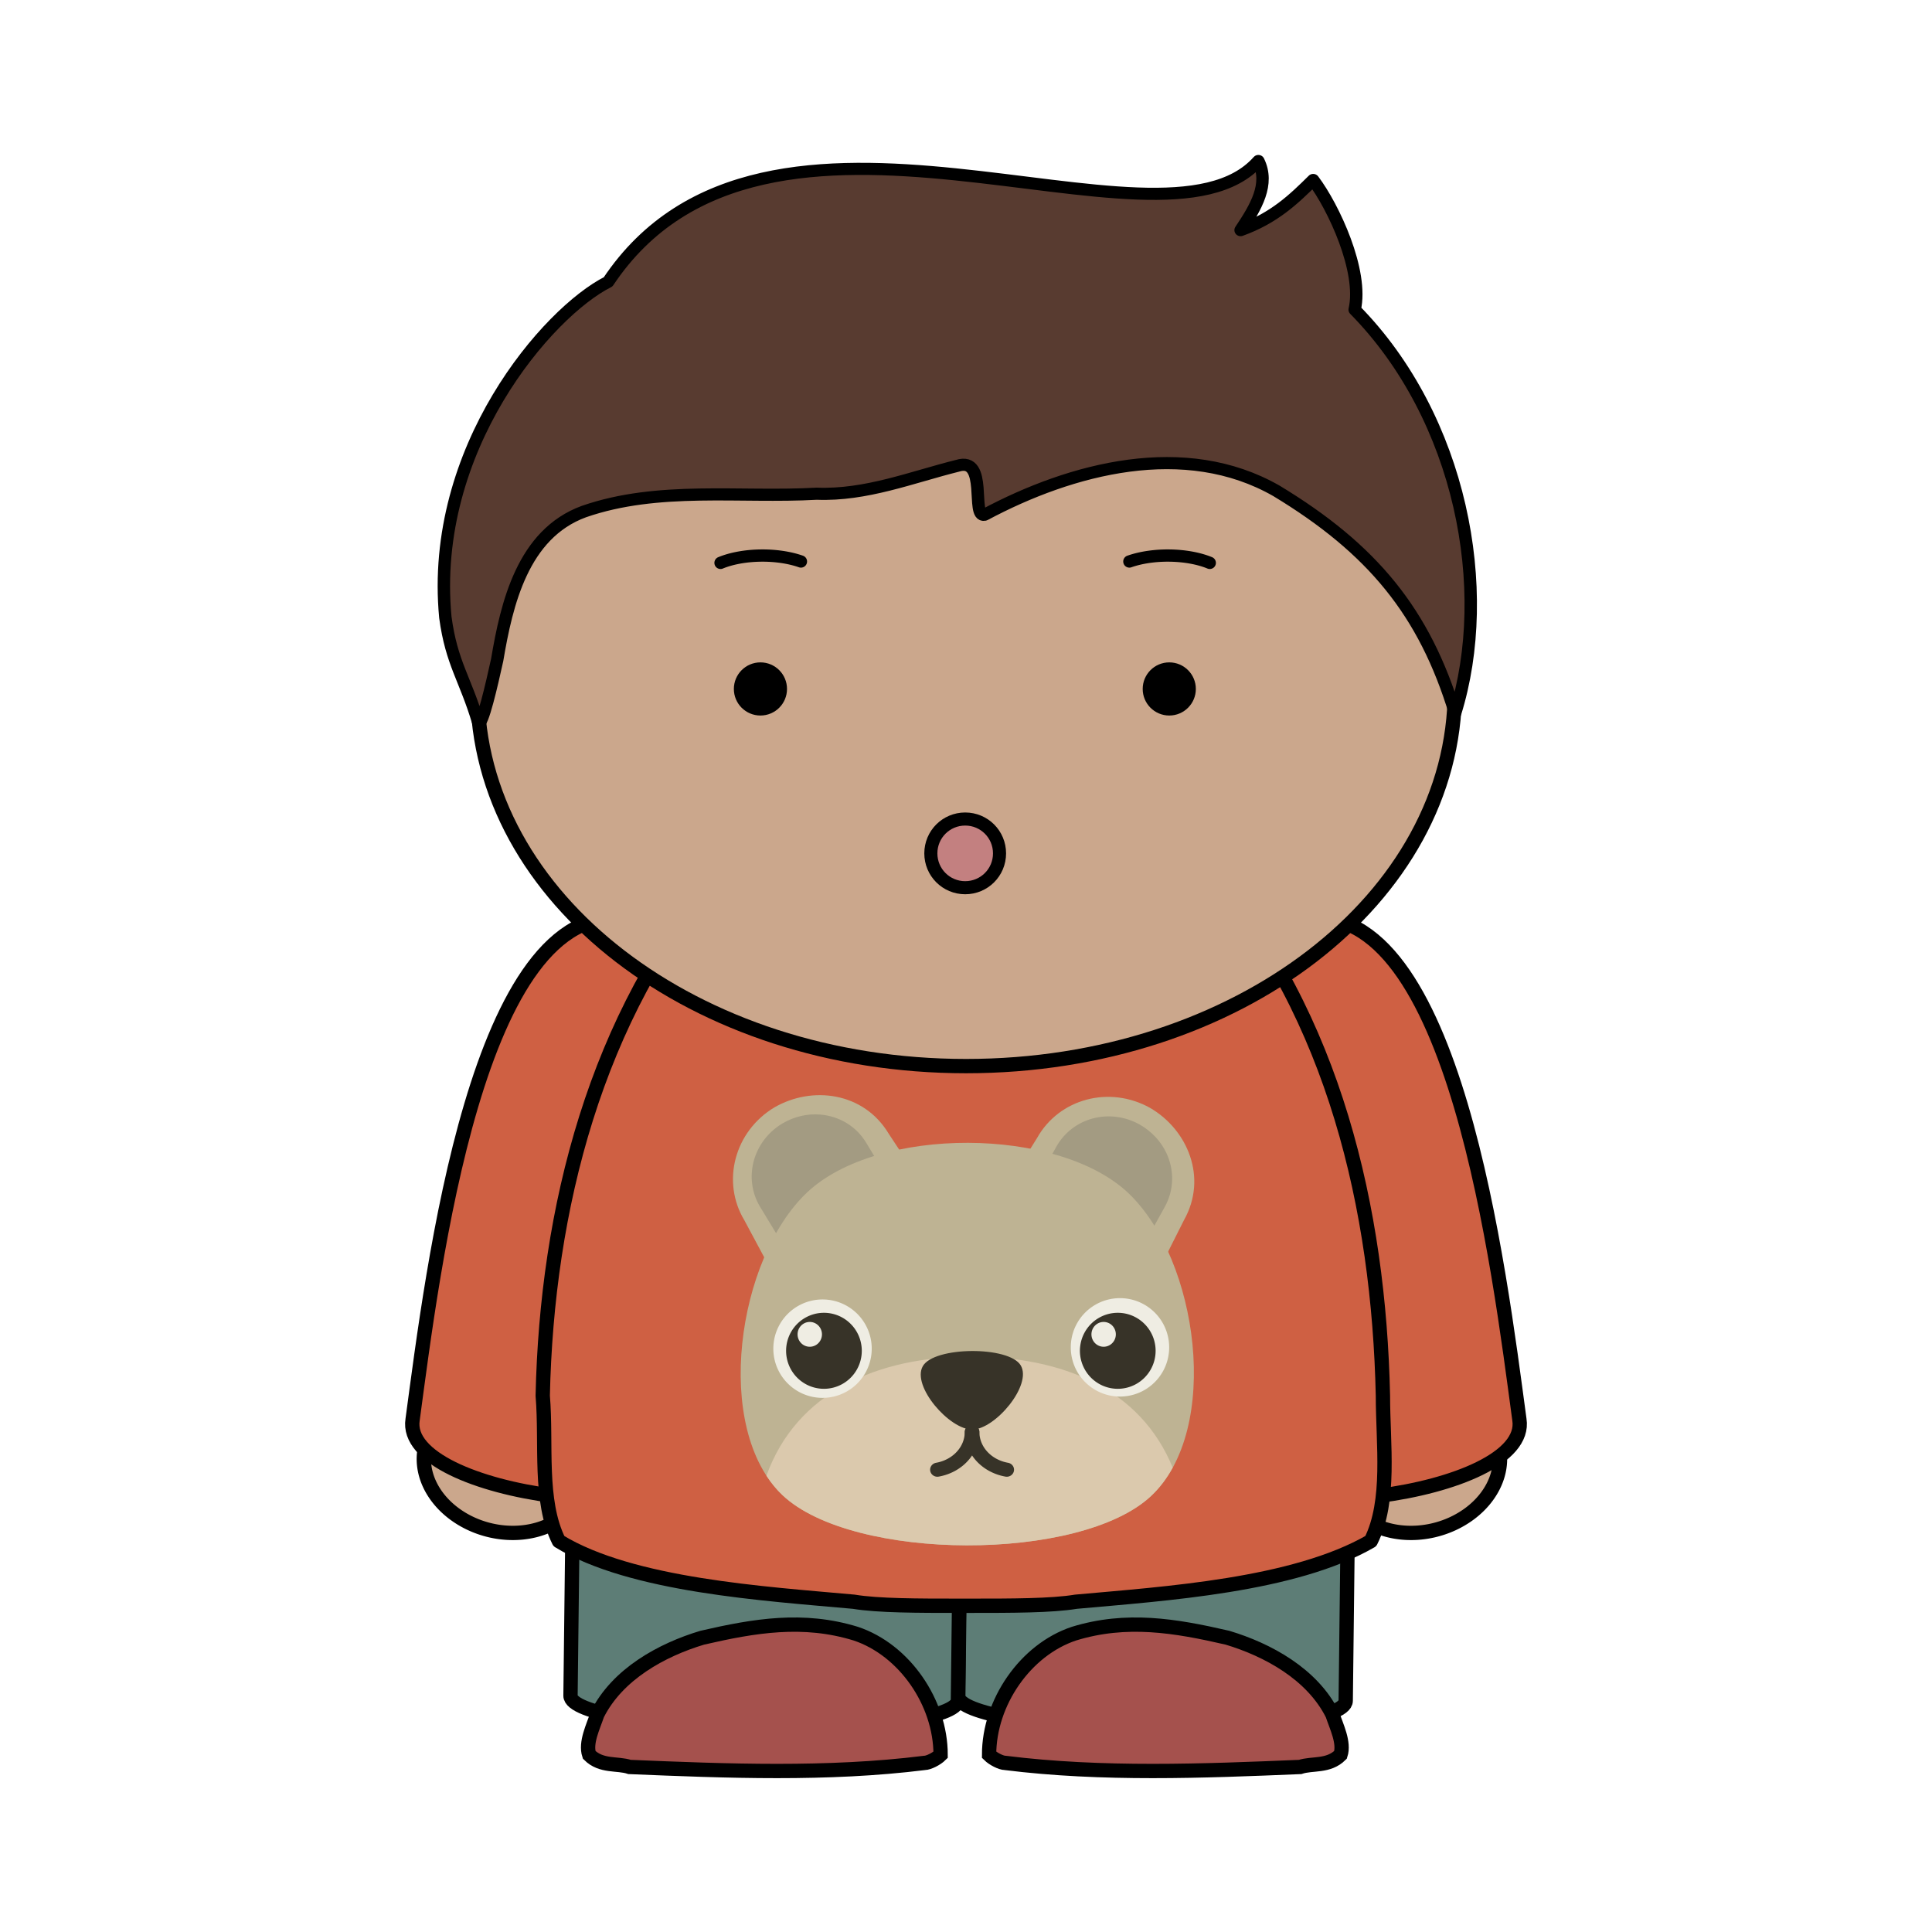 <svg:svg xmlns:dc="http://purl.org/dc/elements/1.1/" xmlns:ns2="http://creativecommons.org/ns#" xmlns:rdf="http://www.w3.org/1999/02/22-rdf-syntax-ns#" xmlns:svg="http://www.w3.org/2000/svg" height="945.125" id="svg3794" version="1.1" viewBox="-198.177 -75.781 945.125 945.125" width="945.125">
    <svg:defs id="defs3796" />
    <svg:g id="layer1" transform="translate(-0.009,-258.278)">
        <svg:g id="g390" transform="translate(-126.166,252.529)">
            <svg:path d="M 492.362,533.298 496.116,533.343 C 547.574,533.95 588.921,541.162 588.823,549.513 L 586.315,762 C 586.216,770.351 544.71,776.585 493.252,775.977 L 489.498,775.933 C 438.04,775.326 396.693,768.114 396.791,759.763 L 399.299,547.276 C 399.397,538.925 440.903,532.691 492.362,533.298 z" id="path392" style="fill:#5d7d76;stroke:#000000;stroke-width:7" />
            <svg:path d="M 302.656,533.036 306.41,533.08 C 357.869,533.687 399.216,540.899 399.117,549.25 L 396.61,761.737 C 396.511,770.088 355.005,776.322 303.547,775.715 L 299.793,775.67 C 248.335,775.063 206.987,767.851 207.086,759.501 L 209.594,547.013 C 209.692,538.662 251.198,532.428 302.656,533.036 z" id="path394" style="fill:#5d7d76;stroke:#000000;stroke-width:7" />
            <svg:path d="M 411.855,788.429 C 411.855,762.741 429.639,737.052 453.352,729.148 479.041,721.244 502.753,725.196 528.442,731.124 548.202,737.052 569.939,748.908 579.819,768.669 581.795,774.597 585.747,782.501 583.771,788.429 577.843,794.358 569.939,792.382 564.011,794.358 516.586,796.334 467.184,798.31 419.759,792.382 417.783,792.382 413.831,790.405 411.855,788.429 z" id="path396" style="fill:#a5514d;stroke:#000000;stroke-width:7" />
            <svg:path d="M 388.145,788.429 C 388.145,762.741 370.361,737.052 346.648,729.148 320.959,721.244 297.247,725.196 271.558,731.124 251.798,737.052 230.061,748.908 220.181,768.669 218.205,774.597 214.253,782.501 216.229,788.429 222.157,794.358 230.061,792.382 235.989,794.358 283.414,796.334 332.816,798.31 380.241,792.382 382.217,792.382 386.169,790.405 388.145,788.429 z" id="path398" style="fill:#a5514d;stroke:#000000;stroke-width:7" />
            <svg:path d="M 654.365,663.37 A 32.151,39.835 75.257 1 1 590.458,630.959 32.151,39.835 75.257 0 1 654.365,663.37 z" id="path400" style="fill:#cba78c;stroke:#000000;stroke-width:7;stroke-linecap:round;stroke-linejoin:round" />
            <svg:path d="M 142.757,663.37 A 39.835,32.151 14.743 1 0 206.664,630.959 39.835,32.151 14.743 0 0 142.757,663.37 z" id="path402" style="fill:#cba78c;stroke:#000000;stroke-width:7;stroke-linecap:round;stroke-linejoin:round" />
            <svg:path d="M 566.549,379.387 C 639.663,369.507 661.4,551.303 671.28,624.417 677.208,661.962 530.98,679.747 525.052,644.178 517.148,571.064 493.435,389.267 566.549,379.387 z" id="path404" style="fill:#cf6043;stroke:#000000;stroke-width:7" />
            <svg:path d="M 234.573,379.387 C 161.459,369.507 139.722,551.303 129.842,624.417 123.914,661.962 270.142,679.747 276.07,644.178 283.974,571.064 307.687,389.267 234.573,379.387 z" id="path406" style="fill:#cf6043;fill-opacity:1;stroke:#000000;stroke-width:7;stroke-linecap:round;stroke-linejoin:round;stroke-miterlimit:4;stroke-opacity:1;stroke-dasharray:none" />
            <svg:g id="g408">
                <svg:path d="M 400.985,292.625 C 400.985,292.625 400.985,292.625 399.009,292.625 399.009,292.625 399.009,292.625 399.009,292.625 397.033,292.625 397.033,292.625 397.033,292.625 L 397.033,292.625 C 351.584,296.577 308.111,322.266 280.446,355.859 219.189,426.997 195.476,521.847 193.5,612.745 195.476,636.458 191.524,664.123 201.404,683.883 236.973,705.62 302.183,709.572 345.656,713.524 357.512,715.5 377.273,715.5 397.033,715.5 L 397.033,715.5 C 399.009,715.5 400.985,715.5 402.962,715.5 402.962,715.5 402.962,715.5 402.962,715.5 422.722,715.5 442.483,715.5 454.339,713.524 497.812,709.572 561.045,705.62 598.591,683.883 608.471,664.123 604.519,636.458 604.519,612.745 602.543,521.847 580.806,426.997 519.548,355.859 491.884,322.266 448.411,296.577 402.962,292.625 L 402.962,292.625 C 402.962,292.625 402.962,292.625 400.985,292.625 z" id="path410" style="fill:#cf6043;stroke:#000000;stroke-width:7;stroke-linecap:round;stroke-linejoin:round" />
            </svg:g>
            <svg:path d="M 400.602,83.757 C 533.065,83.757 639.704,165.764 639.704,267.628 639.704,369.493 533.065,451.5 400.602,451.5 268.14,451.5 161.5,369.493 161.5,267.628 161.5,165.764 268.14,83.757 400.602,83.757 z" id="path412" style="fill:#cba78c;stroke:#000000;stroke-width:7;stroke-linecap:round;stroke-linejoin:round" />
        </svg:g>
        <svg:g id="g414" transform="matrix(1.023,0,0,1,-133.565,252.529)">
            <svg:path d="M 538.595,8.729 C 544.024,20.002 537.458,31.274 530.098,42.547 546.141,36.657 555.561,27.379 564.806,18.01 574.512,31.15 588.918,62.649 584.651,81.444 635.879,134.679 651.019,218.684 632.684,278.894 618.057,229.451 593.101,198.47 547.255,170.104 503.492,144.46 449.377,158.991 407.682,181.782 400.989,183.278 409.495,153.064 394.707,157.835 372.907,163.392 350.92,172.45 327.429,171.488 290.405,173.609 251.708,167.573 216.073,180.223 186.79,191.188 179.127,225.345 174.592,252.843 172.049,264.622 167.426,285.478 165.579,283.474 159.36,261.957 152.788,254.527 149.816,231.963 142.105,149.4 198.886,82.649 227.657,67.843 303.144,-47.99 491.417,63.154 538.595,8.729 z" id="path5" style="fill:#583b30;fill-opacity:1;stroke:#000000;stroke-width:5.931;stroke-linecap:round;stroke-linejoin:round;stroke-miterlimit:4;stroke-opacity:1;stroke-dasharray:none" />
        </svg:g>
        <svg:g id="g417" transform="translate(-126.166,252.529)">
            <svg:path d="M 306.85,471.693 C 287.364,483.36 280.749,507.994 292.151,526.951 L 321.837,582.353 C 340.914,564.767 373.102,546.027 398.024,538.113 L 362.757,484.587 C 350.513,464.163 325.253,461.06 306.85,471.693 z" id="rect2985-4-3-6-9-4" style="fill:#beb393;fill-opacity:1;fill-rule:evenodd;stroke:none" />
            <svg:path d="M 310.675,479.607 C 296.289,488.268 291.454,506.382 299.826,520.335 L 318.493,551.151 C 333.673,539.412 353.183,528.129 370.913,520.72 L 351.788,489.086 C 346.808,480.738 338.292,475.927 329.199,475.205 323.016,474.7 316.545,476.119 310.675,479.607 z" id="rect2985-4-3-7-1-3-7" style="fill:#a39b82;fill-opacity:1;fill-rule:evenodd;stroke:none" />
            <svg:path d="M 490.594,471.933 C 470.747,460.867 446.137,467.363 435.336,486.656 L 402.09,540.013 C 426.796,547.808 459.128,566.379 478.373,584.109 L 507.217,526.806 C 518.86,506.094 508.997,482.59 490.594,471.933 z" id="path3862-8-6-8" style="fill:#beb393;fill-opacity:1;fill-rule:evenodd;stroke:none" />
            <svg:path d="M 485.494,480.064 C 470.795,471.909 452.705,476.721 444.742,490.938 L 427.301,522.452 C 445.031,529.813 464.54,541.12 479.816,552.835 L 497.762,520.431 C 502.501,511.963 502.453,502.196 498.556,493.945 495.886,488.316 491.435,483.457 485.494,480.064 z" id="path3864-7-0-4" style="fill:#a39b82;fill-opacity:1;fill-rule:evenodd;stroke:none" />
            <svg:path d="M 491.099,661.811 C 456.578,694.191 345.148,693.927 310.747,661.354 276.587,628.782 288.471,545.546 322.944,513.19 357.465,480.786 445.632,481.027 479.985,513.623 514.289,546.196 525.668,629.407 491.099,661.811 z" id="path3755-9-6-5" style="fill:#beb393;fill-opacity:1;fill-rule:evenodd;stroke:none" />
            <svg:path d="M 403.076,593.611 C 356.96,593.611 317.651,611.124 302.929,651.876 305.214,655.388 307.788,658.564 310.747,661.354 345.148,693.927 456.626,694.191 491.075,661.811 495.309,657.842 498.773,653.199 501.684,647.931 485.854,609.272 447.749,593.611 403.076,593.611 z" id="path3886-2-2-0" style="fill:#dbc9ad;fill-opacity:1;stroke:none" />
            <svg:path d="M 427.351,597.94 C 421.682,588.336 384.874,588.59 379.416,598.321 373.916,608.051 392.489,629.417 403.659,629.29 414.828,629.205 433.02,607.586 427.351,597.94 z" id="path3867-2-1-6" style="fill:#373328;fill-opacity:1;fill-rule:evenodd;stroke:none" />
            <svg:path d="M -291.4,-221.9 A 228.6,211.4 0 0 1 -475.526,-14.539" id="path3869-3-8-1" style="fill:none;stroke:#373328;stroke-width:77.286;stroke-linecap:round;stroke-linejoin:round;stroke-miterlimit:4;stroke-opacity:1;stroke-dasharray:none" transform="matrix(0.092,0,0,0.089,430.313,650.232)" />
            <svg:path d="M -291.4,-221.9 A 228.6,211.4 0 0 1 -475.526,-14.539" id="use3871-7-7-0" style="fill:none;stroke:#373328;stroke-width:77.286;stroke-linecap:round;stroke-linejoin:round;stroke-miterlimit:4;stroke-opacity:1;stroke-dasharray:none" transform="matrix(-0.092,0,0,0.089,376.751,650.232)" />
            <svg:path d="M -288.6,-577.6 A 205.7,195.7 0 1 1 -700,-577.6 205.7,195.7 0 1 1 -288.6,-577.6 z" id="path3893-5-9-6" style="fill:#efede3;fill-opacity:1;fill-rule:evenodd;stroke:none" transform="matrix(0.117,0,0,0.123,388.209,660.774)" />
            <svg:path d="M -288.6,-577.6 A 205.7,195.7 0 1 1 -700,-577.6 205.7,195.7 0 1 1 -288.6,-577.6 z" id="path3893-0-9-2-3" style="fill:#373328;fill-opacity:1;fill-rule:evenodd;stroke:none" transform="matrix(0.09,0,0,0.095,375.555,645.645)" />
            <svg:path d="M -288.6,-577.6 A 205.7,195.7 0 1 1 -700,-577.6 205.7,195.7 0 1 1 -288.6,-577.6 z" id="path3893-1-2-0-2" style="color:#000000;fill:#efede3;fill-opacity:1;fill-rule:evenodd;stroke:none;marker:none;visibility:visible;display:inline;overflow:visible;enable-background:accumulate" transform="matrix(0.029,0,0,0.031,338.466,600.631)" />
            <svg:path d="M -288.6,-577.6 A 205.7,195.7 0 1 1 -700,-577.6 205.7,195.7 0 1 1 -288.6,-577.6 z" id="path3893-8-2-2-0" style="fill:#efede3;fill-opacity:1;fill-rule:evenodd;stroke:none" transform="matrix(0.117,0,0,0.123,533.717,660.13)" />
            <svg:path d="M -288.6,-577.6 A 205.7,195.7 0 1 1 -700,-577.6 205.7,195.7 0 1 1 -288.6,-577.6 z" id="path3942-8-3-6" style="fill:#373328;fill-opacity:1;fill-rule:evenodd;stroke:none" transform="matrix(0.09,0,0,0.095,519.293,645.645)" />
            <svg:path d="M -288.6,-577.6 A 205.7,195.7 0 1 1 -700,-577.6 205.7,195.7 0 1 1 -288.6,-577.6 z" id="path3944-9-7-1" style="color:#000000;fill:#efede3;fill-opacity:1;fill-rule:evenodd;stroke:none;marker:none;visibility:visible;display:inline;overflow:visible;enable-background:accumulate" transform="matrix(0.029,0,0,0.031,482.227,600.631)" />
        </svg:g>
        <svg:g id="g434" transform="translate(-126.166,252.529)">
            <svg:circle cx="300" cy="267" id="circle436" r="13" style="fill:#000000;stroke:none" />
            <svg:circle cx="500" cy="267" id="circle438" r="13" style="fill:#000000;stroke:none" />
        </svg:g>
        <svg:g id="g440" transform="translate(-126.166,252.529)">
            <svg:path d="M 280.476,205.319 A 30.045,13.228 0 0 1 319.807,204.649" id="use6255" style="fill:none;stroke:#000000;stroke-width:6;stroke-linecap:round;stroke-linejoin:round;stroke-miterlimit:4;stroke-opacity:1;stroke-dasharray:none" />
            <svg:path d="M 519.807,205.319 A 30.045,13.228 0 0 0 480.476,204.649" id="use6257" style="fill:none;stroke:#000000;stroke-width:6;stroke-linecap:round;stroke-linejoin:round;stroke-miterlimit:4;stroke-opacity:1;stroke-dasharray:none" />
        </svg:g>
        <svg:path d="M 290.799,599.961 C 290.799,609.269 283.306,616.762 273.999,616.762 264.691,616.762 257.198,609.269 257.198,599.961 257.198,590.654 264.691,583.161 273.999,583.161 283.306,583.161 290.799,590.654 290.799,599.961 z" id="use4725" style="color:#000000;fill:#c38080;fill-opacity:1;fill-rule:nonzero;stroke:#000000;stroke-width:6.399;stroke-linecap:round;stroke-linejoin:round;stroke-miterlimit:4;stroke-opacity:1;stroke-dashoffset:0;marker:none;visibility:visible;display:inline;overflow:visible;enable-background:accumulate" />
    </svg:g>
</svg:svg>